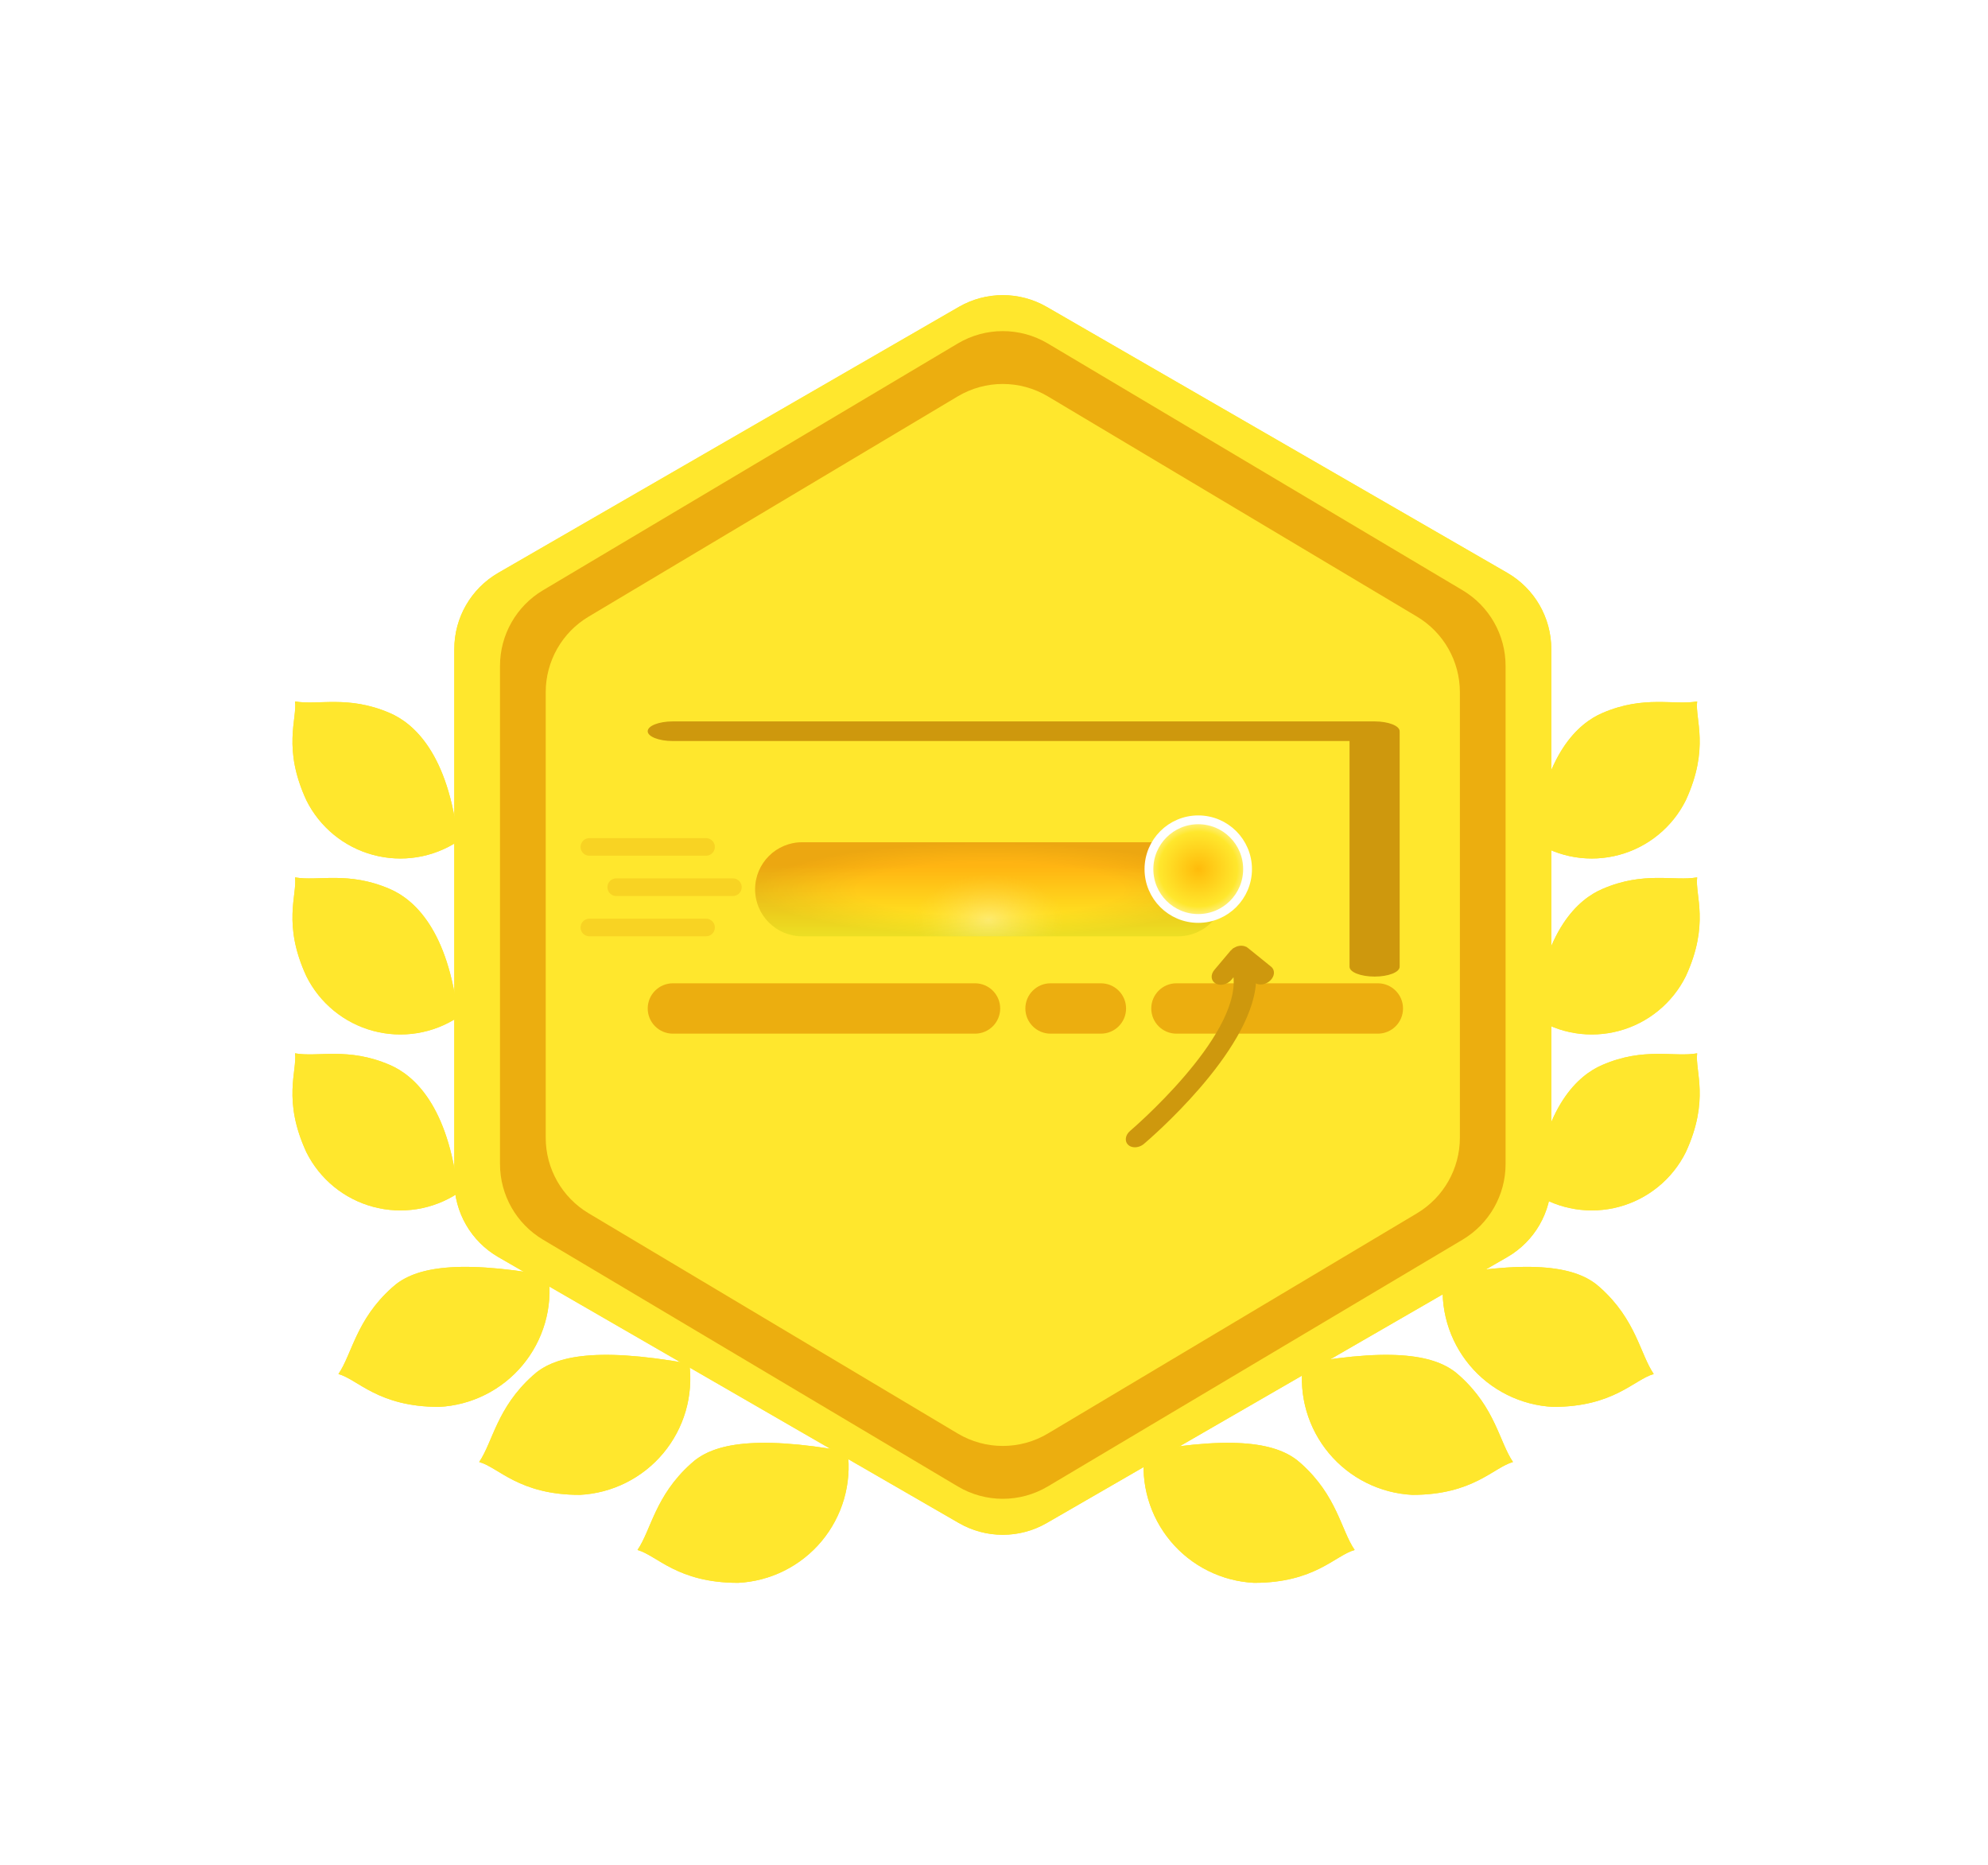 <svg width="113" height="106" viewBox="0 0 113 106" fill="none" xmlns="http://www.w3.org/2000/svg">
<g filter="url(#filter0_d_1923_3917)">
<path d="M55.5 17.175C56.428 16.64 57.572 16.64 58.5 17.175L84.677 32.289C85.605 32.825 86.177 33.815 86.177 34.887V65.113C86.177 66.185 85.605 67.175 84.677 67.711L58.5 82.825C57.572 83.361 56.428 83.361 55.5 82.825L29.323 67.711C28.395 67.175 27.823 66.185 27.823 65.113V34.887C27.823 33.815 28.395 32.825 29.323 32.289L55.5 17.175Z" stroke="#FFE72D" stroke-width="4"/>
<path d="M82.055 70.5C87.632 69.502 89.837 70.137 90.965 71.188C93.001 73.016 93.222 74.949 94 76.09C92.884 76.401 91.743 77.958 88.28 77.958C87.369 77.912 86.477 77.678 85.661 77.27C84.844 76.863 84.121 76.291 83.537 75.591C82.952 74.89 82.518 74.076 82.263 73.2C82.008 72.324 81.937 71.405 82.055 70.5Z" fill="#FFE72D"/>
<path d="M31.182 70.5C25.605 69.502 23.4 70.137 22.272 71.188C20.236 73.016 20.015 74.949 19.237 76.09C20.352 76.401 21.494 77.958 24.957 77.958C25.868 77.912 26.76 77.678 27.576 77.27C28.392 76.863 29.116 76.291 29.7 75.591C30.285 74.89 30.718 74.076 30.974 73.2C31.229 72.324 31.299 71.405 31.182 70.5Z" fill="#FFE72D"/>
<path d="M74.055 75.5C79.632 74.502 81.837 75.137 82.965 76.188C85.001 78.016 85.222 79.949 86 81.09C84.884 81.401 83.743 82.958 80.28 82.958C79.369 82.912 78.477 82.678 77.661 82.27C76.844 81.863 76.121 81.291 75.537 80.591C74.952 79.89 74.518 79.076 74.263 78.2C74.008 77.324 73.937 76.405 74.055 75.5Z" fill="#FFE72D"/>
<path d="M39.182 75.5C33.605 74.502 31.4 75.137 30.272 76.188C28.236 78.016 28.015 79.949 27.237 81.09C28.352 81.401 29.494 82.958 32.957 82.958C33.868 82.912 34.76 82.678 35.576 82.27C36.392 81.863 37.116 81.291 37.7 80.591C38.285 79.89 38.718 79.076 38.974 78.2C39.228 77.324 39.3 76.405 39.182 75.5Z" fill="#FFE72D"/>
<path d="M65.055 80.5C70.632 79.502 72.837 80.137 73.965 81.188C76.001 83.016 76.222 84.949 77 86.09C75.884 86.401 74.743 87.958 71.28 87.958C70.369 87.912 69.477 87.678 68.661 87.27C67.844 86.863 67.121 86.291 66.537 85.591C65.952 84.89 65.518 84.076 65.263 83.2C65.008 82.324 64.937 81.405 65.055 80.5Z" fill="#FFE72D"/>
<path d="M48.182 80.5C42.605 79.502 40.4 80.137 39.272 81.188C37.236 83.016 37.015 84.949 36.237 86.09C37.352 86.401 38.494 87.958 41.957 87.958C42.868 87.912 43.76 87.678 44.576 87.27C45.392 86.863 46.116 86.291 46.7 85.591C47.285 84.89 47.718 84.076 47.974 83.2C48.228 82.324 48.3 81.405 48.182 80.5Z" fill="#FFE72D"/>
<path d="M87.2 45.81C87.751 40.821 89.728 39.102 91.081 38.523C93.459 37.496 95.162 38.099 96.468 37.864C96.338 38.862 97.192 40.517 95.821 43.486C95.445 44.241 94.912 44.908 94.259 45.442C93.606 45.977 92.848 46.367 92.033 46.586C91.218 46.806 90.366 46.85 89.533 46.717C88.7 46.583 87.905 46.274 87.2 45.81Z" fill="#FFE72D"/>
<path d="M26.037 45.81C25.486 40.821 23.508 39.102 22.156 38.523C19.778 37.496 18.075 38.099 16.769 37.864C16.899 38.862 16.044 40.517 17.416 43.486C17.792 44.241 18.325 44.908 18.977 45.442C19.63 45.977 20.389 46.367 21.204 46.586C22.019 46.806 22.871 46.85 23.704 46.717C24.537 46.583 25.332 46.274 26.037 45.81Z" fill="#FFE72D"/>
<path d="M87.2 55.81C87.751 50.821 89.728 49.102 91.081 48.523C93.459 47.496 95.162 48.099 96.468 47.864C96.338 48.862 97.192 50.517 95.821 53.486C95.445 54.241 94.912 54.908 94.259 55.442C93.606 55.977 92.848 56.367 92.033 56.586C91.218 56.806 90.366 56.85 89.533 56.717C88.7 56.583 87.905 56.274 87.2 55.81Z" fill="#FFE72D"/>
<path d="M26.037 55.81C25.486 50.821 23.508 49.102 22.156 48.523C19.778 47.496 18.075 48.099 16.769 47.864C16.899 48.862 16.044 50.517 17.416 53.486C17.792 54.241 18.325 54.908 18.977 55.442C19.63 55.977 20.389 56.367 21.204 56.586C22.019 56.806 22.871 56.85 23.704 56.717C24.537 56.583 25.332 56.274 26.037 55.81Z" fill="#FFE72D"/>
<path d="M87.2 65.81C87.751 60.821 89.728 59.102 91.081 58.523C93.459 57.496 95.162 58.099 96.468 57.864C96.338 58.862 97.192 60.517 95.821 63.486C95.445 64.241 94.912 64.908 94.259 65.442C93.606 65.977 92.848 66.367 92.033 66.586C91.218 66.806 90.366 66.85 89.533 66.717C88.7 66.583 87.905 66.274 87.2 65.81Z" fill="#FFE72D"/>
<path d="M26.037 65.81C25.486 60.821 23.508 59.102 22.156 58.523C19.778 57.496 18.075 58.099 16.769 57.864C16.899 58.862 16.044 60.517 17.416 63.486C17.792 64.241 18.325 64.908 18.977 65.442C19.63 65.977 20.389 66.367 21.204 66.586C22.019 66.806 22.871 66.85 23.704 66.717C24.537 66.583 25.332 66.274 26.037 65.81Z" fill="#FFE72D"/>
<path d="M55.5 17.175C56.428 16.64 57.572 16.64 58.5 17.175L84.677 32.289C85.605 32.825 86.177 33.815 86.177 34.887V65.113C86.177 66.185 85.605 67.175 84.677 67.711L58.5 82.825C57.572 83.361 56.428 83.361 55.5 82.825L29.323 67.711C28.395 67.175 27.823 66.185 27.823 65.113V34.887C27.823 33.815 28.395 32.825 29.323 32.289L55.5 17.175Z" stroke="#FFE72D" stroke-width="4"/>
<path d="M82.055 70.5C87.632 69.502 89.837 70.137 90.965 71.188C93.001 73.016 93.222 74.949 94 76.09C92.884 76.401 91.743 77.958 88.28 77.958C87.369 77.912 86.477 77.678 85.661 77.27C84.844 76.863 84.121 76.291 83.537 75.591C82.952 74.89 82.518 74.076 82.263 73.2C82.008 72.324 81.937 71.405 82.055 70.5Z" fill="#FFE72D"/>
<path d="M31.182 70.5C25.605 69.502 23.4 70.137 22.272 71.188C20.236 73.016 20.015 74.949 19.237 76.09C20.352 76.401 21.494 77.958 24.957 77.958C25.868 77.912 26.76 77.678 27.576 77.27C28.392 76.863 29.116 76.291 29.7 75.591C30.285 74.89 30.718 74.076 30.974 73.2C31.229 72.324 31.299 71.405 31.182 70.5Z" fill="#FFE72D"/>
<path d="M74.055 75.5C79.632 74.502 81.837 75.137 82.965 76.188C85.001 78.016 85.222 79.949 86 81.09C84.884 81.401 83.743 82.958 80.28 82.958C79.369 82.912 78.477 82.678 77.661 82.27C76.844 81.863 76.121 81.291 75.537 80.591C74.952 79.89 74.518 79.076 74.263 78.2C74.008 77.324 73.937 76.405 74.055 75.5Z" fill="#FFE72D"/>
<path d="M39.182 75.5C33.605 74.502 31.4 75.137 30.272 76.188C28.236 78.016 28.015 79.949 27.237 81.09C28.352 81.401 29.494 82.958 32.957 82.958C33.868 82.912 34.76 82.678 35.576 82.27C36.392 81.863 37.116 81.291 37.7 80.591C38.285 79.89 38.718 79.076 38.974 78.2C39.228 77.324 39.3 76.405 39.182 75.5Z" fill="#FFE72D"/>
<path d="M65.055 80.5C70.632 79.502 72.837 80.137 73.965 81.188C76.001 83.016 76.222 84.949 77 86.09C75.884 86.401 74.743 87.958 71.28 87.958C70.369 87.912 69.477 87.678 68.661 87.27C67.844 86.863 67.121 86.291 66.537 85.591C65.952 84.89 65.518 84.076 65.263 83.2C65.008 82.324 64.937 81.405 65.055 80.5Z" fill="#FFE72D"/>
<path d="M48.182 80.5C42.605 79.502 40.4 80.137 39.272 81.188C37.236 83.016 37.015 84.949 36.237 86.09C37.352 86.401 38.494 87.958 41.957 87.958C42.868 87.912 43.76 87.678 44.576 87.27C45.392 86.863 46.116 86.291 46.7 85.591C47.285 84.89 47.718 84.076 47.974 83.2C48.228 82.324 48.3 81.405 48.182 80.5Z" fill="#FFE72D"/>
<path d="M87.2 45.81C87.751 40.821 89.728 39.102 91.081 38.523C93.459 37.496 95.162 38.099 96.468 37.864C96.338 38.862 97.192 40.517 95.821 43.486C95.445 44.241 94.912 44.908 94.259 45.442C93.606 45.977 92.848 46.367 92.033 46.586C91.218 46.806 90.366 46.85 89.533 46.717C88.7 46.583 87.905 46.274 87.2 45.81Z" fill="#FFE72D"/>
<path d="M26.037 45.81C25.486 40.821 23.508 39.102 22.156 38.523C19.778 37.496 18.075 38.099 16.769 37.864C16.899 38.862 16.044 40.517 17.416 43.486C17.792 44.241 18.325 44.908 18.977 45.442C19.63 45.977 20.389 46.367 21.204 46.586C22.019 46.806 22.871 46.85 23.704 46.717C24.537 46.583 25.332 46.274 26.037 45.81Z" fill="#FFE72D"/>
<path d="M87.2 55.81C87.751 50.821 89.728 49.102 91.081 48.523C93.459 47.496 95.162 48.099 96.468 47.864C96.338 48.862 97.192 50.517 95.821 53.486C95.445 54.241 94.912 54.908 94.259 55.442C93.606 55.977 92.848 56.367 92.033 56.586C91.218 56.806 90.366 56.85 89.533 56.717C88.7 56.583 87.905 56.274 87.2 55.81Z" fill="#FFE72D"/>
<path d="M26.037 55.81C25.486 50.821 23.508 49.102 22.156 48.523C19.778 47.496 18.075 48.099 16.769 47.864C16.899 48.862 16.044 50.517 17.416 53.486C17.792 54.241 18.325 54.908 18.977 55.442C19.63 55.977 20.389 56.367 21.204 56.586C22.019 56.806 22.871 56.85 23.704 56.717C24.537 56.583 25.332 56.274 26.037 55.81Z" fill="#FFE72D"/>
<path d="M87.2 65.81C87.751 60.821 89.728 59.102 91.081 58.523C93.459 57.496 95.162 58.099 96.468 57.864C96.338 58.862 97.192 60.517 95.821 63.486C95.445 64.241 94.912 64.908 94.259 65.442C93.606 65.977 92.848 66.367 92.033 66.586C91.218 66.806 90.366 66.85 89.533 66.717C88.7 66.583 87.905 66.274 87.2 65.81Z" fill="#FFE72D"/>
<path d="M26.037 65.81C25.486 60.821 23.508 59.102 22.156 58.523C19.778 57.496 18.075 58.099 16.769 57.864C16.899 58.862 16.044 60.517 17.416 63.486C17.792 64.241 18.325 64.908 18.977 65.442C19.63 65.977 20.389 66.367 21.204 66.586C22.019 66.806 22.871 66.85 23.704 66.717C24.537 66.583 25.332 66.274 26.037 65.81Z" fill="#FFE72D"/>
<path d="M54.444 17.52C56.019 16.584 57.981 16.584 59.556 17.52L83.135 31.546C84.65 32.448 85.579 34.08 85.579 35.843V64.156C85.579 65.92 84.65 67.552 83.135 68.454L59.556 82.48C57.981 83.416 56.019 83.416 54.444 82.48L30.865 68.454C29.35 67.552 28.421 65.92 28.421 64.156V35.843C28.421 34.08 29.35 32.448 30.865 31.546L54.444 17.52Z" fill="#ECAE0F"/>
<path d="M54.438 20.528C56.016 19.587 57.984 19.587 59.562 20.528L80.543 33.045C82.055 33.947 82.981 35.578 82.981 37.339V62.661C82.981 64.421 82.055 66.052 80.543 66.955L59.562 79.472C57.984 80.413 56.016 80.413 54.438 79.472L33.458 66.955C31.945 66.052 31.019 64.421 31.019 62.661V37.339C31.019 35.578 31.945 33.947 33.458 33.045L54.438 20.528Z" fill="#FFE72D"/>
</g>
<path d="M42.922 50.541C42.922 49.065 44.118 47.869 45.594 47.869H66.965C68.44 47.869 69.636 49.065 69.636 50.541C69.636 52.016 68.44 53.212 66.965 53.212H45.594C44.118 53.212 42.922 52.016 42.922 50.541Z" fill="url(#paint0_linear_1923_3917)"/>
<path d="M42.922 50.541C42.922 49.065 44.118 47.869 45.594 47.869H66.965C68.44 47.869 69.636 49.065 69.636 50.541C69.636 52.016 68.44 53.212 66.965 53.212H45.594C44.118 53.212 42.922 52.016 42.922 50.541Z" fill="url(#paint1_radial_1923_3917)" fill-opacity="0.13"/>
<path d="M42.922 50.541C42.922 49.065 44.118 47.869 45.594 47.869H66.965C68.44 47.869 69.636 49.065 69.636 50.541C69.636 52.016 68.44 53.212 66.965 53.212H45.594C44.118 53.212 42.922 52.016 42.922 50.541Z" fill="url(#paint2_diamond_1923_3917)" fill-opacity="0.35"/>
<circle cx="68.11" cy="49.396" r="2.803" fill="url(#paint3_radial_1923_3917)" stroke="white" stroke-width="0.5"/>
<path d="M79.558 41.558V54.944C79.558 55.252 78.92 55.502 78.134 55.502C77.347 55.502 76.709 55.252 76.709 54.944V42.115H38.241C37.455 42.115 36.816 41.866 36.816 41.558C36.816 41.25 37.455 41 38.241 41H78.134C78.92 41 79.558 41.25 79.558 41.558Z" fill="#CE980D"/>
<path d="M79.749 57.315C79.749 58.105 79.108 58.746 78.318 58.746H66.87C66.08 58.746 65.439 58.105 65.439 57.315C65.439 56.525 66.08 55.884 66.87 55.884H78.318C79.108 55.884 79.749 56.525 79.749 57.315ZM62.576 55.884H59.714C58.924 55.884 58.283 56.525 58.283 57.315C58.283 58.105 58.924 58.746 59.714 58.746H62.576C63.366 58.746 64.007 58.105 64.007 57.315C64.007 56.525 63.366 55.884 62.576 55.884ZM55.421 55.884H38.248C37.458 55.884 36.817 56.525 36.817 57.315C36.817 58.105 37.458 58.746 38.248 58.746H55.421C56.211 58.746 56.852 58.105 56.852 57.315C56.852 56.525 56.211 55.884 55.421 55.884Z" fill="#ECAE0F"/>
<path d="M70.114 55.542L69.998 55.68C69.932 55.758 69.851 55.822 69.763 55.87C69.547 55.985 69.289 56.003 69.097 55.895C68.828 55.742 68.795 55.398 69.023 55.127L69.948 54.029C69.964 54.01 69.985 53.999 70.002 53.983C70.032 53.953 70.057 53.921 70.093 53.895C70.103 53.888 70.114 53.886 70.124 53.879C70.156 53.858 70.188 53.845 70.221 53.829C70.262 53.809 70.303 53.79 70.345 53.778C70.38 53.767 70.413 53.763 70.448 53.757C70.492 53.75 70.534 53.746 70.576 53.748C70.61 53.749 70.64 53.753 70.672 53.759C70.716 53.767 70.756 53.78 70.795 53.797C70.812 53.804 70.832 53.805 70.848 53.813C70.859 53.82 70.863 53.831 70.874 53.837C70.886 53.846 70.901 53.848 70.912 53.858L72.252 54.941C72.487 55.13 72.462 55.484 72.198 55.731C71.966 55.949 71.627 56.01 71.389 55.894C71.074 59.845 65.309 64.768 65.023 65.01C64.979 65.049 64.93 65.081 64.88 65.108C64.621 65.248 64.309 65.238 64.127 65.067C63.91 64.863 63.958 64.507 64.237 64.272C64.304 64.215 70.426 58.985 70.114 55.542Z" fill="#CE980D"/>
<line x1="33.5" y1="48.133" x2="40.133" y2="48.133" stroke="#ECAE0F" stroke-opacity="0.34" stroke-linecap="round"/>
<line x1="35.027" y1="50.422" x2="41.659" y2="50.422" stroke="#ECAE0F" stroke-opacity="0.34" stroke-linecap="round"/>
<line x1="33.5" y1="52.712" x2="40.133" y2="52.712" stroke="#ECAE0F" stroke-opacity="0.34" stroke-linecap="round"/>
<defs>
<filter id="filter0_d_1923_3917" x="0.624" y="0.773" width="111.989" height="105.185" filterUnits="userSpaceOnUse" color-interpolation-filters="sRGB">
<feFlood flood-opacity="0" result="BackgroundImageFix"/>
<feColorMatrix in="SourceAlpha" type="matrix" values="0 0 0 0 0 0 0 0 0 0 0 0 0 0 0 0 0 0 127 0" result="hardAlpha"/>
<feOffset dy="2"/>
<feGaussianBlur stdDeviation="8"/>
<feComposite in2="hardAlpha" operator="out"/>
<feColorMatrix type="matrix" values="0 0 0 0 1 0 0 0 0 0.906 0 0 0 0 0.176 0 0 0 1 0"/>
<feBlend mode="normal" in2="BackgroundImageFix" result="effect1_dropShadow_1923_3917"/>
<feBlend mode="normal" in="SourceGraphic" in2="effect1_dropShadow_1923_3917" result="shape"/>
</filter>
<linearGradient id="paint0_linear_1923_3917" x1="56.279" y1="47.869" x2="56.279" y2="53.212" gradientUnits="userSpaceOnUse">
<stop offset="0.25" stop-color="#FFAE0F"/>
<stop offset="1" stop-color="#FFF226"/>
</linearGradient>
<radialGradient id="paint1_radial_1923_3917" cx="0" cy="0" r="1" gradientUnits="userSpaceOnUse" gradientTransform="translate(56.279 50.541) rotate(90) scale(2.671 13.357)">
<stop offset="0.568" stop-opacity="0"/>
<stop offset="1" stop-opacity="0.64"/>
</radialGradient>
<radialGradient id="paint2_diamond_1923_3917" cx="0" cy="0" r="1" gradientUnits="userSpaceOnUse" gradientTransform="translate(56.184 52.277) rotate(-91.354) scale(4.008 6.591)">
<stop stop-color="white"/>
<stop offset="0.646" stop-color="#FFE72D" stop-opacity="0.28"/>
</radialGradient>
<radialGradient id="paint3_radial_1923_3917" cx="0" cy="0" r="1" gradientUnits="userSpaceOnUse" gradientTransform="translate(68.11 49.396) rotate(88.781) scale(2.87 3.003)">
<stop stop-color="#FFBB0B"/>
<stop offset="0.74" stop-color="#FFE72D"/>
<stop offset="1" stop-color="#FFF5A7"/>
</radialGradient>
</defs>
</svg>
